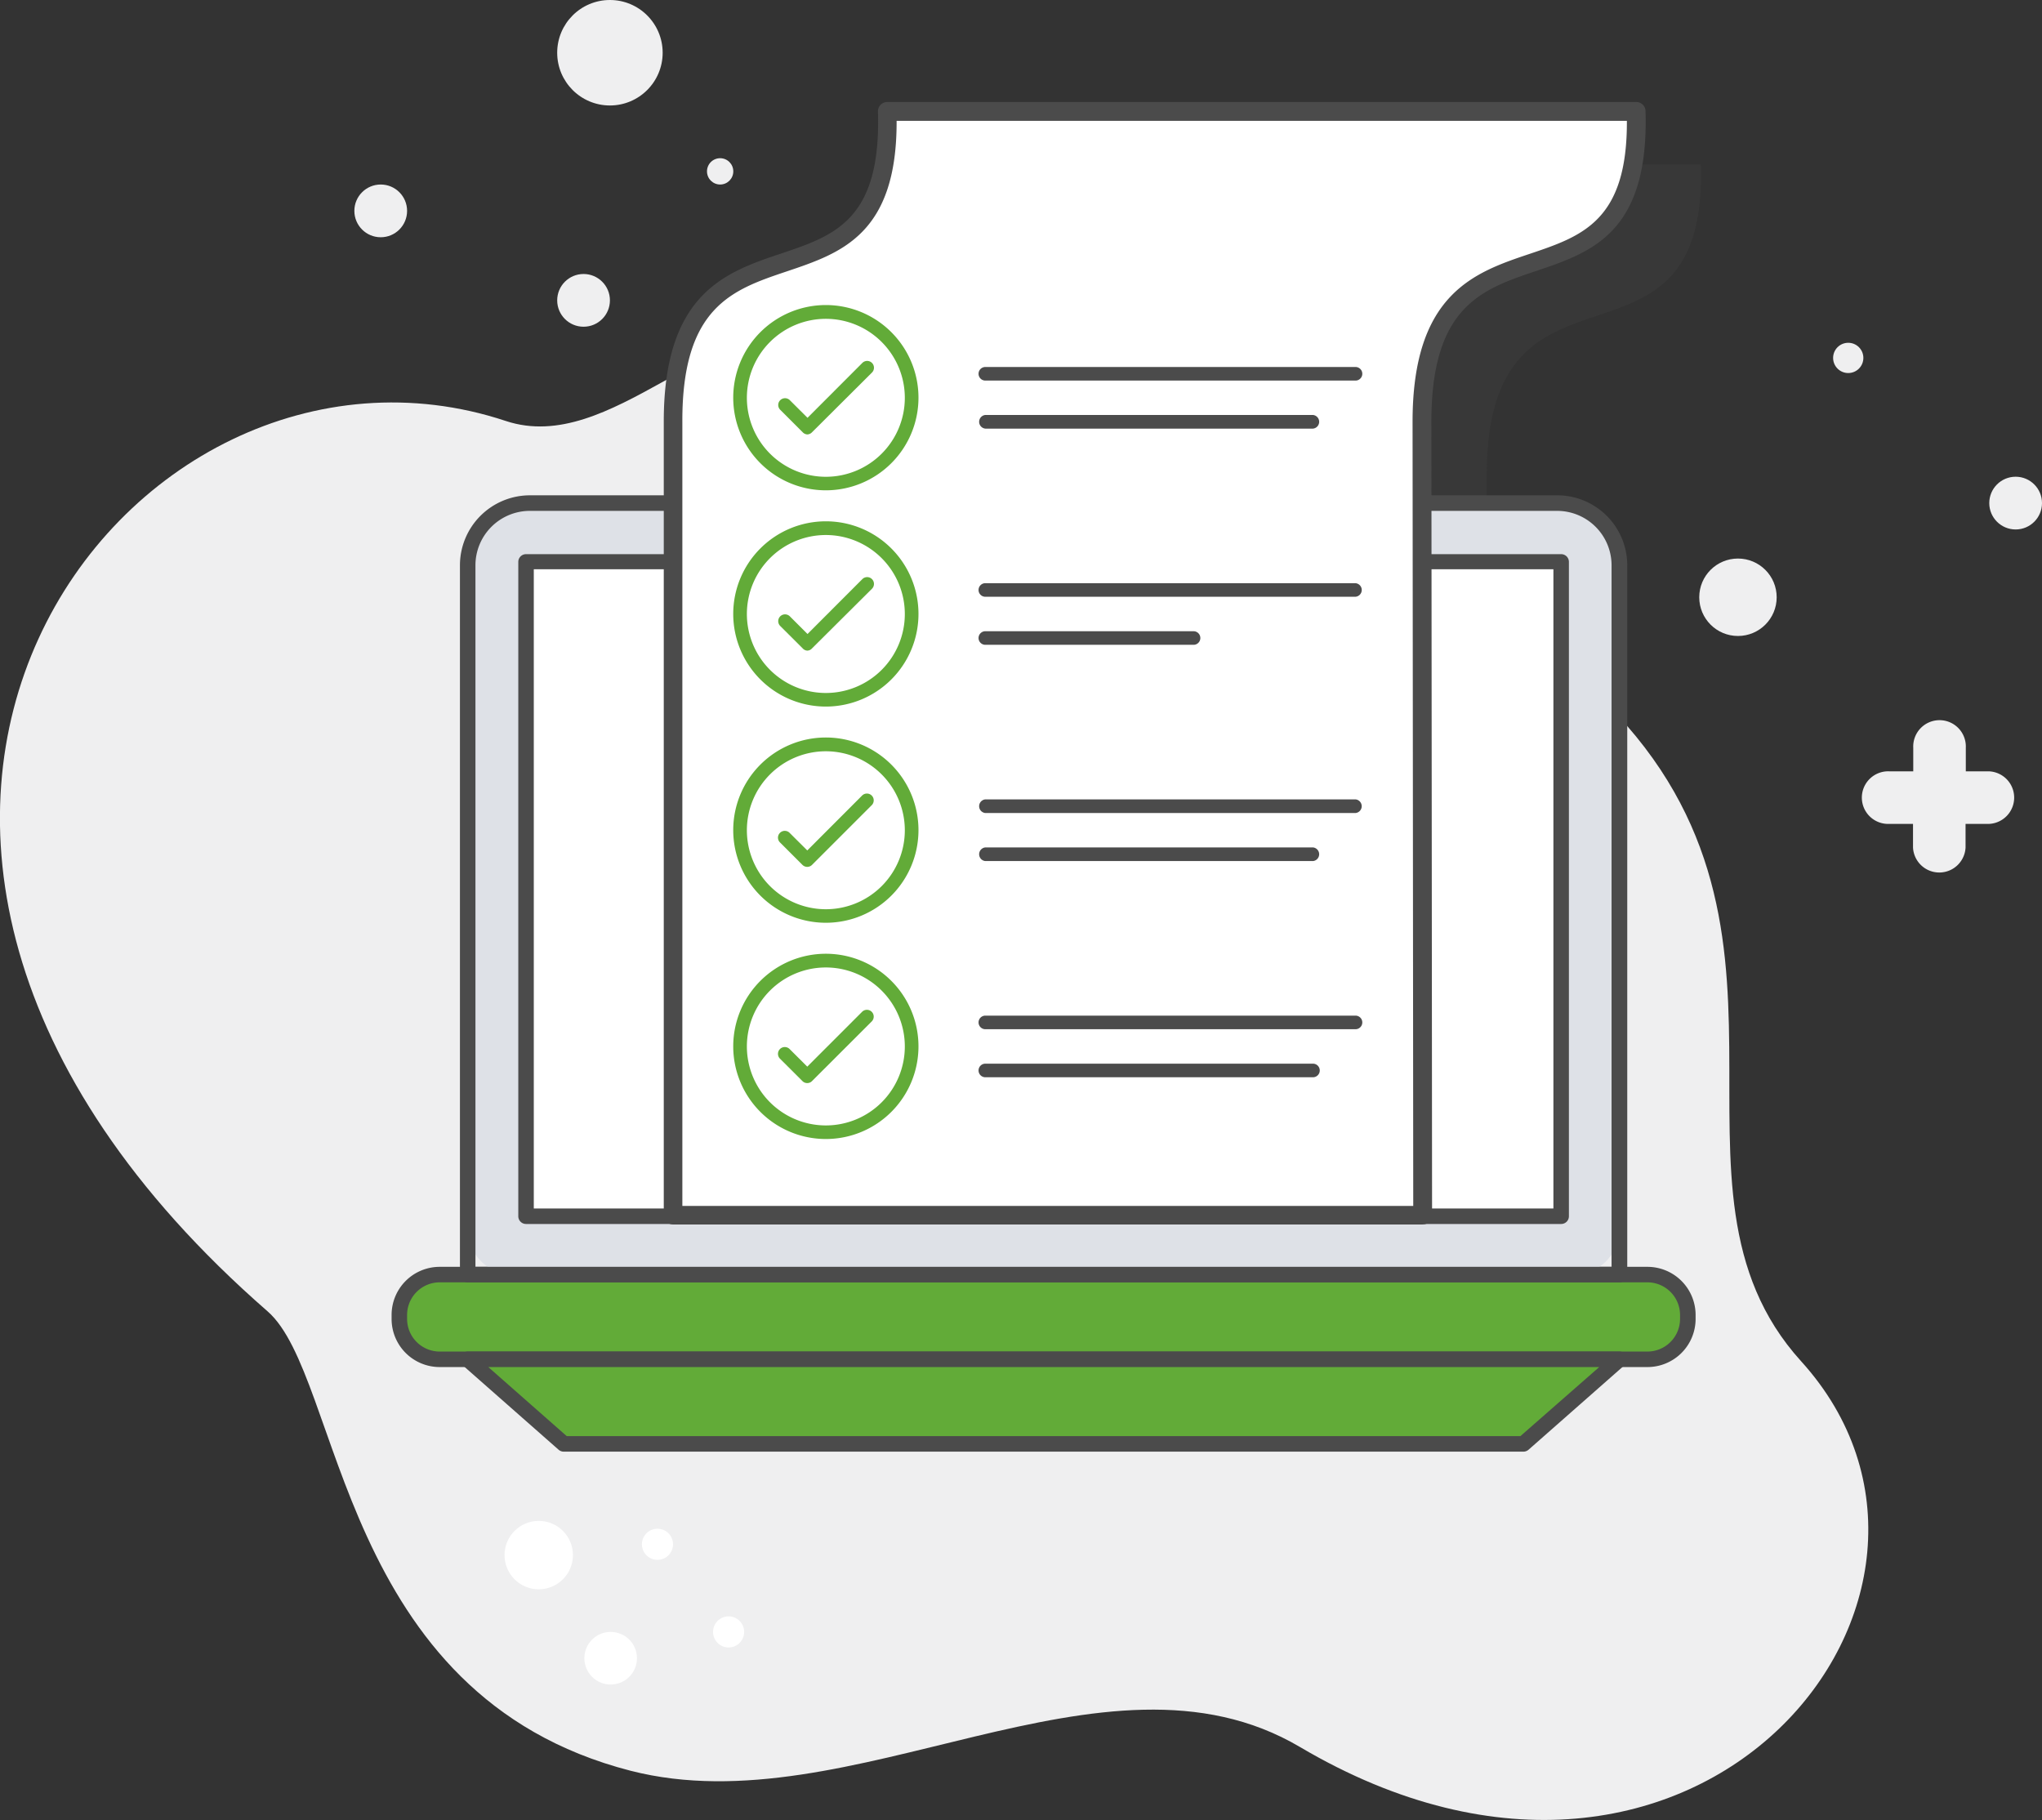 <?xml version="1.0" encoding="UTF-8"?> <svg xmlns="http://www.w3.org/2000/svg" viewBox="0 0 330.71 294.73"><rect x="0" y="0" width="330.71" height="294.73" fill="#333333" stroke="none"/><defs><style>.cls-1,.cls-4{fill:#4b4b4b;}.cls-1{opacity:0.25;}.cls-2{fill:#efeff0;}.cls-3{fill:#62ab38;}.cls-5{fill:#dee1e7;}.cls-6{fill:#fff;}.cls-7{fill:none;}</style></defs><g id="Layer_2" data-name="Layer 2"><g id="Layer_1-2" data-name="Layer 1"><path class="cls-1" d="M240.78,76.86c0-39.16,35.81-12.64,34.68-50.22H154.2c1.13,37.58-34.68,11.06-34.68,50.22V205.4H240.9Z"></path><path class="cls-2" d="M291.69,220.43c33.94,37.42-16.56,100.62-81.15,62.48-31.82-18.79-72.59,13-108.39,3.85-47.48-12.2-46.66-63.81-58.81-74.4C-46,134.45,20.86,47.89,81.91,68.17c17.08,5.67,33.52-17.8,51.12-14,13.57,2.9,23.78,14,31.85,25.26s17.6-.82,28.89,7.24c23.39,16.72,43.52,5.53,64.65,25.58C297.66,149.43,265.79,191.87,291.69,220.43Z"></path><rect class="cls-3" x="64.67" y="206.4" width="208.68" height="13.72" rx="5.92"></rect><path class="cls-4" d="M266.81,221.38H71.21a7.79,7.79,0,0,1-7.79-7.79v-.65a7.79,7.79,0,0,1,7.79-7.79h195.6a7.8,7.8,0,0,1,7.8,7.79v.65A7.8,7.8,0,0,1,266.81,221.38ZM71.21,207.66a5.29,5.29,0,0,0-5.28,5.28v.65a5.29,5.29,0,0,0,5.28,5.28h195.6a5.29,5.29,0,0,0,5.28-5.28v-.65a5.29,5.29,0,0,0-5.28-5.28Z"></path><polygon class="cls-3" points="246.72 233.82 91.31 233.82 75.74 220.12 262.28 220.12 246.72 233.82"></polygon><path class="cls-4" d="M246.72,235.08H91.3a1.27,1.27,0,0,1-.83-.31l-15.56-13.7a1.26,1.26,0,0,1,.84-2.2H262.28a1.25,1.25,0,0,1,1.18.81,1.26,1.26,0,0,1-.35,1.39l-15.56,13.7A1.27,1.27,0,0,1,246.72,235.08ZM91.78,232.56H246.24L259,221.38H79.08Z"></path><path class="cls-5" d="M85.16,81.47h167.7a9.42,9.42,0,0,1,9.42,9.42V199a7.42,7.42,0,0,1-7.42,7.42H83.16A7.42,7.42,0,0,1,75.74,199V90.89A9.42,9.42,0,0,1,85.16,81.47Z"></path><path class="cls-4" d="M262.28,207.66H75.75a1.25,1.25,0,0,1-1.26-1.26V91.54A11.34,11.34,0,0,1,85.81,80.21h166.4a11.34,11.34,0,0,1,11.33,11.33V206.4A1.25,1.25,0,0,1,262.28,207.66ZM77,205.15H261V91.54a8.82,8.82,0,0,0-8.81-8.81H85.81A8.82,8.82,0,0,0,77,91.54Z"></path><rect class="cls-6" x="115.99" y="60.11" width="106.04" height="167.64" transform="translate(312.95 -25.08) rotate(90)"></rect><path class="cls-4" d="M252.83,198.21H85.19A1.25,1.25,0,0,1,83.94,197v-106a1.25,1.25,0,0,1,1.25-1.26H252.83a1.25,1.25,0,0,1,1.26,1.26V197A1.25,1.25,0,0,1,252.83,198.21ZM86.45,195.7H251.58V92.18H86.45Z"></path><path class="cls-6" d="M230.27,68.25c0-39.16,35.81-12.64,34.68-50.22H143.68C144.81,55.61,109,29.09,109,68.25V196.79H230.39Z"></path><path class="cls-4" d="M230.38,198.29H109a1.5,1.5,0,0,1-1.5-1.5V68.25c0-20.81,10.08-24.2,19-27.19,8.71-2.93,16.22-5.45,15.69-23a1.5,1.5,0,0,1,1.5-1.54H265a1.5,1.5,0,0,1,1.5,1.45c.59,19.76-8.73,22.89-17.74,25.92-8.71,2.93-16.94,5.69-16.94,24.35l.11,128.54a1.47,1.47,0,0,1-1.5,1.5Zm-119.87-3H228.88l-.11-127h0c0-20.81,10.09-24.2,19-27.19,8.45-2.85,15.79-5.31,15.71-21.53H145.21c.07,18.38-9,21.42-17.76,24.37s-17,5.69-16.94,24.35Z"></path><circle class="cls-7" cx="65.87" cy="142.18" r="3.91"></circle><path class="cls-3" d="M133.75,79.4a15,15,0,1,1,15-15A15,15,0,0,1,133.75,79.4Zm0-27.77a12.79,12.79,0,1,0,12.79,12.79A12.8,12.8,0,0,0,133.75,51.63Z"></path><path class="cls-4" d="M219.53,61.63H159.58a1.1,1.1,0,1,1,0-2.2h59.95a1.1,1.1,0,0,1,0,2.2Z"></path><path class="cls-4" d="M212.64,69.41H159.58a1.11,1.11,0,0,1,0-2.21h53.06a1.11,1.11,0,0,1,0,2.21Z"></path><path class="cls-3" d="M133.75,114.42a15,15,0,1,1,15-15A15,15,0,0,1,133.75,114.42Zm0-27.78a12.79,12.79,0,1,0,12.79,12.79A12.8,12.8,0,0,0,133.75,86.64Z"></path><path class="cls-4" d="M219.44,96.64H159.58a1.1,1.1,0,1,1,0-2.2h59.86a1.1,1.1,0,0,1,0,2.2Z"></path><path class="cls-4" d="M193.3,104.42H159.58a1.1,1.1,0,0,1,0-2.2H193.3a1.1,1.1,0,1,1,0,2.2Z"></path><path class="cls-3" d="M133.75,149.43a15,15,0,1,1,15-15A15,15,0,0,1,133.75,149.43Zm0-27.77a12.79,12.79,0,1,0,12.79,12.79A12.8,12.8,0,0,0,133.75,121.66Z"></path><path class="cls-4" d="M219.53,131.66H159.58a1.11,1.11,0,0,1,0-2.21h59.95a1.11,1.11,0,0,1,0,2.21Z"></path><path class="cls-4" d="M212.64,139.44H159.58a1.11,1.11,0,0,1,0-2.21h53.06a1.11,1.11,0,0,1,0,2.21Z"></path><path class="cls-3" d="M133.75,184.45a15,15,0,1,1,15-15A15,15,0,0,1,133.75,184.45Zm0-27.78a12.79,12.79,0,1,0,12.79,12.79A12.8,12.8,0,0,0,133.75,156.67Z"></path><path class="cls-4" d="M219.53,166.67H159.58a1.1,1.1,0,0,1,0-2.2h59.95a1.1,1.1,0,0,1,0,2.2Z"></path><path class="cls-4" d="M212.64,174.45H159.58a1.1,1.1,0,0,1,0-2.2h53.06a1.1,1.1,0,1,1,0,2.2Z"></path><path class="cls-3" d="M130.74,70.35A1.1,1.1,0,0,1,130,70l-3.64-3.64a1.09,1.09,0,0,1,0-1.55,1.1,1.1,0,0,1,1.56,0l2.86,2.85,8.88-8.89a1.1,1.1,0,0,1,1.56,1.56L131.51,70A1.09,1.09,0,0,1,130.74,70.35Z"></path><path class="cls-3" d="M130.74,105.36A1.06,1.06,0,0,1,130,105l-3.64-3.63a1.1,1.1,0,0,1,1.56-1.56l2.86,2.86,8.88-8.89a1.1,1.1,0,0,1,1.56,1.56L131.51,105A1.05,1.05,0,0,1,130.74,105.36Z"></path><path class="cls-3" d="M130.74,140.38a1.1,1.1,0,0,1-.78-.32l-3.64-3.64a1.09,1.09,0,0,1,0-1.55,1.1,1.1,0,0,1,1.56,0l2.86,2.85,8.88-8.89a1.1,1.1,0,0,1,1.56,1.56l-9.67,9.67A1.09,1.09,0,0,1,130.74,140.38Z"></path><path class="cls-3" d="M130.74,175.39a1.06,1.06,0,0,1-.78-.32l-3.64-3.63a1.1,1.1,0,0,1,1.56-1.56l2.86,2.85,8.88-8.88a1.1,1.1,0,0,1,1.56,1.56l-9.67,9.66A1.05,1.05,0,0,1,130.74,175.39Z"></path><circle class="cls-6" cx="87.25" cy="251.83" r="5.54"></circle><circle class="cls-6" cx="106.48" cy="250.08" r="2.52"></circle><path class="cls-2" d="M322.19,124.91h-3.82v-3.82a4.26,4.26,0,1,0-8.51,0v3.82H306a4.26,4.26,0,1,0,0,8.51h3.82v3.82a4.26,4.26,0,0,0,8.51,0v-3.82h3.82a4.26,4.26,0,0,0,0-8.51Z"></path><circle class="cls-2" cx="61.66" cy="34.15" r="4.27"></circle><circle class="cls-2" cx="94.51" cy="48.64" r="4.27"></circle><circle class="cls-2" cx="326.44" cy="81.47" r="4.27"></circle><circle class="cls-2" cx="281.47" cy="96.72" r="6.27"></circle><circle class="cls-2" cx="299.33" cy="57.96" r="2.45"></circle><circle class="cls-2" cx="98.78" cy="8.54" r="8.54"></circle><circle class="cls-2" cx="116.63" cy="27.75" r="2.13"></circle><circle class="cls-6" cx="98.9" cy="268.53" r="4.26"></circle><circle class="cls-6" cx="118" cy="264.27" r="2.52"></circle></g></g></svg> 